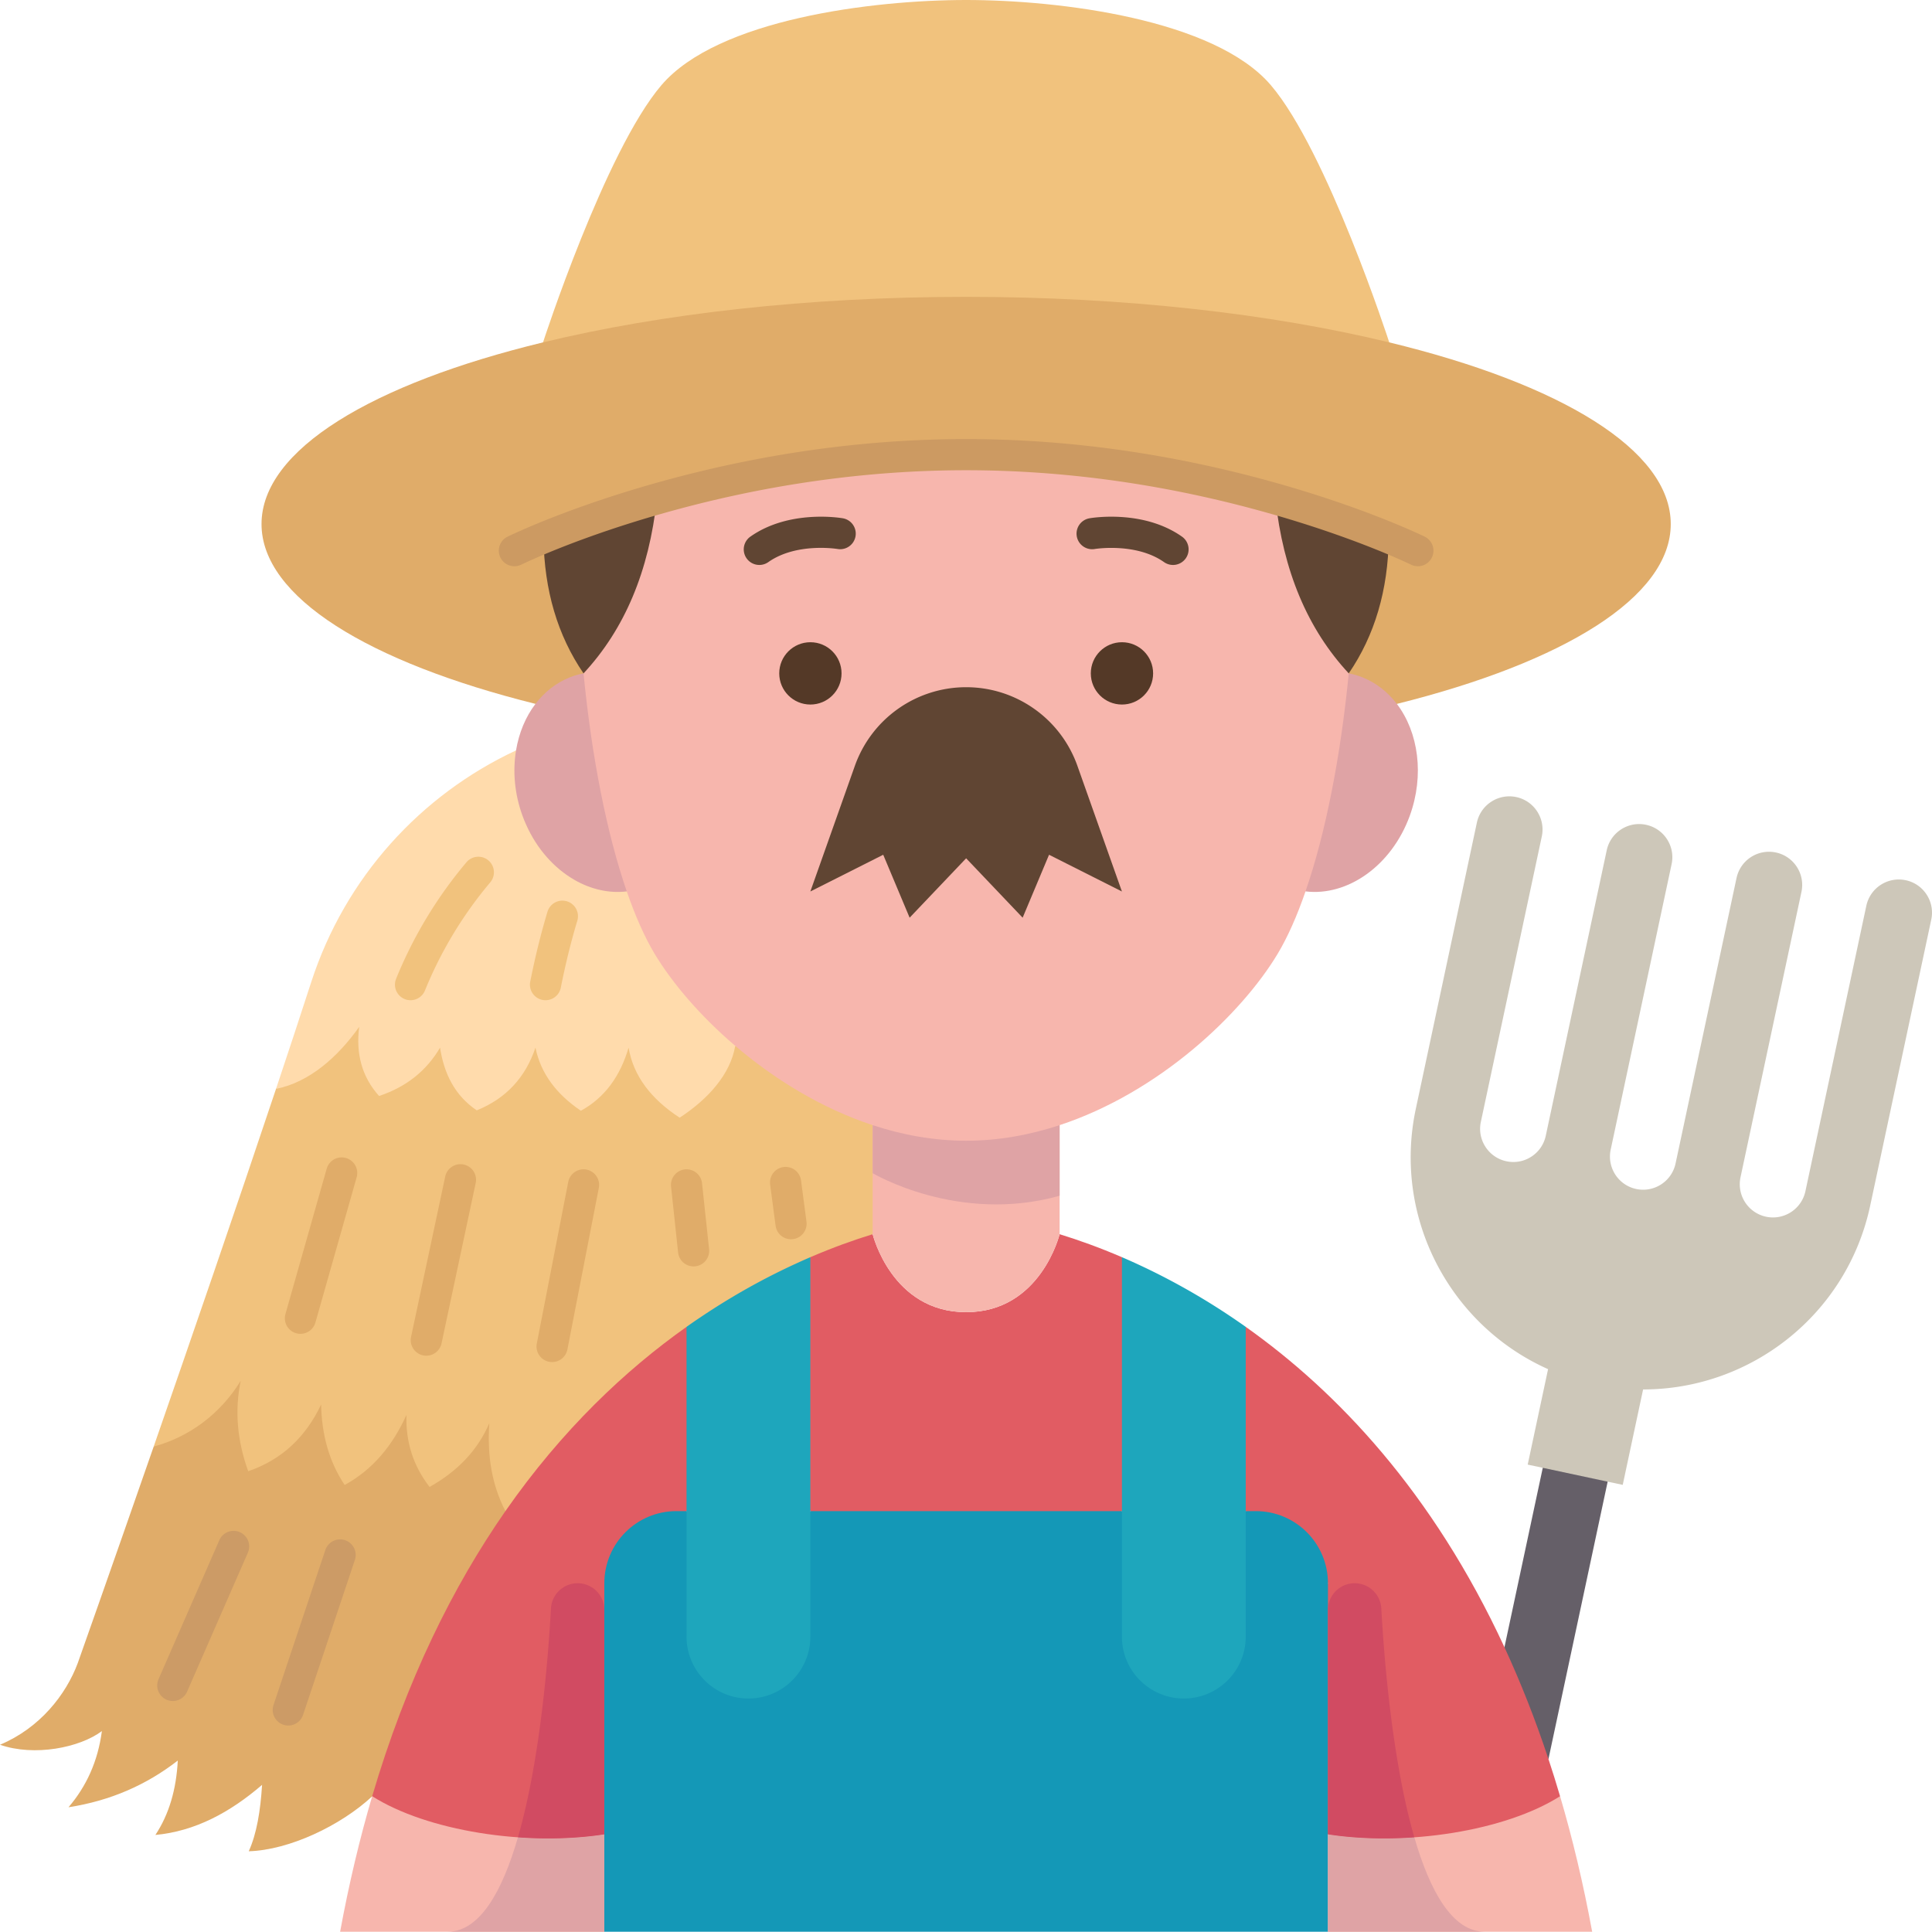 <svg viewBox="0 0 496.069 496" xmlns="http://www.w3.org/2000/svg"><g><path d="M129.77 388c12.399-83.402-50.718-58.301-90.31-16.57-11.15 32.05-19.5 55.61-19.5 55.61-3.02 8.08-9.69 16.64-19.96 20.95 8.8 3.07 20.47.77 26.16-3.51-1.02 7.77-3.99 14.21-8.57 19.56 10.75-1.66 20.04-5.75 28.06-11.99-.38 7.36-2.22 13.77-5.75 19.1 10.18-.95 19.14-5.76 27.39-12.86-.41 6.65-1.38 12.56-3.42 17.05 10.43-.31 23.63-6.61 31.68-14.09 37.16-5.299 45.681-32.349 34.22-73.25z" fill="#e0ac69"></path><path d="M224.07 288.9c-1.697-19.884-17.081-23.066-35.29-20.36-55.249-33.843-92.277-24.804-117.91 11.05-10.19 30.51-21.84 64.3-31.41 91.84 9.15-2.48 17.13-8.38 22.34-16.89-1.59 7.73-.87 15.47 1.93 23.22 8.67-2.97 14.78-8.82 18.72-17.12.16 7.76 2.06 14.69 6.05 20.65 7.25-3.97 12.34-10.18 15.86-17.98-.21 6.92 1.75 13.09 5.94 18.48 7.24-4.04 12.37-9.48 15.34-16.36-.57 8.59.69 15.88 4.13 22.57l94.3-71.1c13.244-8.689 12.553-18.056 0-28z" fill="#f1c27d"></path><path d="M132.5 192.68c-24.46 11.41-43.85 32.58-52.57 59.43-2.8 8.64-5.86 17.9-9.06 27.48 8.67-1.73 15.97-8.32 21.36-15.93-.89 6.9.7 12.85 5.1 17.75 7.03-2.33 12.2-6.51 15.66-12.41 1.03 6.71 3.81 12.31 9.42 16.1 7.68-3.1 12.55-8.6 15.08-16.1 1.36 6.68 5.44 11.99 11.66 16.2 6.08-3.33 10.09-8.81 12.25-16.2 1.24 7.33 5.84 13.23 13.11 17.98 7.28-4.75 13.03-11.11 14.27-18.44 3.722-47.853-17.941-70.226-56.28-75.86z" fill="#ffdbac"></path><path d="M396.13 376.88c7.724-7.168 13.152-5.498 16.66 3.56l-15.2 71.22c-14.761-2.81-19.627-11.667-11.3-28.71z" fill="#655f68"></path><path d="M408.81 496h-67.84v-25.01c17.069-16.121 42.946-16.936 59.58-9.77l.02-.01c3.19 10.81 5.96 22.39 8.24 34.79zM155.17 470.99V496H87.33c2.28-12.39 5.05-23.96 8.22-34.75.01-.01.03-.02.04-.03 19.998-10.631 46.147-9.212 59.58 9.77z" fill="#f7b6ad"></path><path d="M397.59 451.66c-3.41-10.3-7.21-19.86-11.3-28.71-18.46-39.91-43.06-65.71-66.43-82.26-10.685 16.656-11.294 32.476 0 47.31l21.11 18.52c-10.238 22.831-11.714 44.514 0 64.47 20.19 3.12 45.55-.88 59.58-9.77l.02-.01c-.96-3.26-1.95-6.44-2.98-9.55zM129.77 388c-13.4 19.26-25.39 43.29-34.22 73.25.01-.01.03-.02.04-.03 14.03 8.89 39.39 12.89 59.58 9.77l12.508-56.05L176.28 388c17.465-14.484 15.869-30.371 0-47.31-15.69 11.11-31.93 26.39-46.51 47.31zM288.07 322.8c10.793 23.686 13.227 45.859 0 65.2-23.042 22.007-50.038 20.008-80 0-15.509-19.341-12.655-41.514 0-65.2 5.77-2.48 11.15-4.41 16-5.9 0 0 4.85 20.02 24 20.02s24-20.02 24-20.02c4.85 1.49 10.23 3.42 16 5.9z" fill="#e15c63"></path><path d="M326.31 21.87C311.85 4.93 272.07 0 248.07 0s-63.78 4.93-78.24 21.87c-14.46 16.93-30.4 66.04-30.4 66.04h217.28s-15.94-49.11-30.4-66.04z" fill="#f1c27d"></path><path d="M356.71 87.91c-30.25-7.34-67.87-11.69-108.64-11.69s-78.39 4.35-108.64 11.69c-43.89 10.64-72.28 27.58-72.28 46.65 0 18.79 27.55 35.51 70.34 46.17l221.19.03.05-.04c42.74-10.67 70.26-27.38 70.26-46.16 0-19.07-28.39-36.01-72.28-46.65z" fill="#e0ac69"></path><path d="M358.68 180.76c5.52 7.27 7.1 18.28 3.29 28.73-4.68 12.81-15.96 20.69-26.75 19.39h-.01c-15.262-17.693-15.105-37.922 11.1-55.98 1.21.23 2.35.54 3.53 1.02 3.56 1.43 6.54 3.81 8.84 6.84zM160.93 228.88h-.01c-4.56.55-9.2-.54-13.4-2.94v-.01c-5.16-2.95-9.65-7.9-12.46-14.25-.32-.71-.62-1.44-.89-2.19-2.07-5.67-2.55-11.5-1.67-16.81.74-4.5 2.45-8.62 4.99-11.95 2.29-3.02 5.27-5.39 8.81-6.81 1.18-.48 2.32-.79 3.53-1.02 18.822 21.333 20.176 41.056 11.1 55.98z" fill="#dfa3a5"></path><path d="M327.48 128.1c-20.47-5.83-48.15-11.36-79.41-11.36s-58.94 5.53-79.41 11.36c-11.349 13.096-19.197 27.13-18.83 44.8 2.09 21.42 5.97 41.13 11.1 55.98 2.17 6.29 4.57 11.71 7.15 16.02 4.44 7.39 11.61 15.88 20.7 23.64 9.85 8.41 21.95 15.96 35.29 20.36v28s4.85 20.02 24 20.02 24-20.02 24-20.02v-28c25.65-8.45 46.75-28.6 55.99-44 2.58-4.31 4.98-9.73 7.15-16.02 5.13-14.85 9.01-34.56 11.1-55.98-.732-11.352-4.38-26.292-18.83-44.8z" fill="#f7b6ad"></path><path d="M489.33 226.01c4.6.98 7.53 5.51 6.55 10.11l-15.68 73.44c-5.98 28.03-30.76 47.22-58.31 47.2l-5.23 24.5-3.87-.82-16.66-3.56-3.87-.82 5.23-24.51c-25.16-11.23-39.94-38.86-33.95-66.89l15.67-73.45a8.53 8.53 0 0 1 10.12-6.55c4.6.98 7.53 5.51 6.55 10.11l-15.65 73.29c-.13.6-.19 1.19-.19 1.78 0 3.94 2.75 7.48 6.75 8.33 4.6.99 9.13-1.95 10.11-6.55l15.65-73.29c.98-4.6 5.51-7.54 10.11-6.55 4.6.98 7.54 5.51 6.55 10.11l-15.64 73.29c-.98 4.6 1.95 9.13 6.55 10.11s9.13-1.95 10.11-6.56l15.65-73.28a8.519 8.519 0 0 1 10.11-6.56c4.61.98 7.54 5.51 6.56 10.11l-15.65 73.29a8.528 8.528 0 0 0 6.56 10.12c4.6.98 9.13-1.96 10.11-6.56l15.64-73.29a8.53 8.53 0 0 1 10.12-6.55z" fill="#cdc7b9"></path><path d="M322.45 388H173.69c-10.23 0-18.52 8.29-18.52 18.52V496h185.8v-89.48c0-10.23-8.29-18.52-18.52-18.52z" fill="#1498b7"></path><path d="M288.07 388v-65.2c9.78 4.21 20.64 9.99 31.79 17.89V420.23c0 8.78-7.12 15.89-15.89 15.89-4.39 0-8.36-1.78-11.24-4.65a15.84 15.84 0 0 1-4.66-11.24zM176.28 388v-47.31c1.21-.86 2.42-1.7 3.63-2.5 8.52-5.73 16.83-10.25 24.55-13.78 1.22-.56 2.42-1.1 3.61-1.61v97.43c0 4.39-1.78 8.36-4.66 11.24a15.874 15.874 0 0 1-11.24 4.65c-8.77 0-15.89-7.11-15.89-15.89z" fill="#1ea6bc"></path><circle cx="288.08" cy="172.9" fill="#543927" r="8"></circle><path d="m276.64 196.64 11.43 32.26-18.71-9.43-6.78 16.16-14.51-15.25-14.51 15.25-6.78-16.16-18.71 9.43 11.43-32.26a30.313 30.313 0 0 1 28.57-20.19c6.42 0 12.49 2.02 17.49 5.56 5 3.53 8.93 8.58 11.08 14.63z" fill="#604533"></path><circle cx="208.08" cy="172.9" fill="#543927" r="8"></circle><path d="M356.59 138.1c-.19 13.45-3.61 25.05-10.28 34.8-10.56-11.35-16.84-26.29-18.83-44.8 12.83 3.65 22.83 7.41 29.11 10zM139.55 138.1c6.28-2.59 16.28-6.35 29.11-10-1.99 18.51-8.27 33.45-18.83 44.8-6.67-9.75-10.09-21.35-10.28-34.8z" fill="#604533"></path><path d="M155.17 470.99V496h-40.25c8.31 0 14.08-10.47 18.07-24.24 7.56.54 15.18.31 22.18-.77z" fill="#dfa3a5"></path><path d="M155.17 413.376v57.614c-7 1.08-14.62 1.31-22.18.77 5.752-19.874 7.809-46.631 8.478-58.77a6.853 6.853 0 0 1 6.845-6.47 6.857 6.857 0 0 1 6.857 6.856z" fill="#d14b62"></path><path d="M340.97 470.99V496h40.25c-8.31 0-14.08-10.47-18.07-24.24-7.56.54-15.18.31-22.18-.77z" fill="#dfa3a5"></path><path d="M340.97 413.376v57.614c7 1.08 14.62 1.31 22.18.77-5.752-19.874-7.809-46.631-8.478-58.77a6.853 6.853 0 0 0-6.845-6.47 6.857 6.857 0 0 0-6.857 6.856z" fill="#d14b62"></path><path d="M272.07 288.9v18.13c-26.05 7.32-48-5.8-48-5.8V288.9c7.66 2.52 15.72 4 24 4s16.34-1.48 24-4z" fill="#dfa3a5"></path><path d="M303.495 137.791c-9.987-7.038-23.212-4.808-23.77-4.71a4 4 0 0 0 1.389 7.879c.103-.018 10.593-1.689 17.771 3.37a3.996 3.996 0 0 0 5.574-.965 4 4 0 0 0-.964-5.574zM216.434 133.081c-.558-.098-13.783-2.328-23.769 4.71a4 4 0 0 0 4.609 6.539c7.203-5.078 17.603-3.397 17.78-3.369a4 4 0 0 0 1.38-7.88z" fill="#604533"></path><path d="M365.822 137.799c-.112-.055-2.802-1.37-7.707-3.396-6.221-2.566-16.396-6.41-29.539-10.149-26.822-7.639-53.908-11.513-80.506-11.513s-53.684 3.874-80.505 11.513c-13.145 3.739-23.319 7.583-29.542 10.15-4.903 2.026-7.593 3.341-7.705 3.396a4 4 0 0 0 3.522 7.183c.026-.012 2.601-1.269 7.236-3.184 6.028-2.487 15.897-6.214 28.68-9.851 26.109-7.437 52.458-11.207 78.314-11.207s52.205 3.771 78.315 11.207c12.781 3.636 22.65 7.364 28.677 9.85 4.638 1.916 7.212 3.173 7.238 3.185a4 4 0 0 0 5.351-1.832 4 4 0 0 0-1.829-5.352z" fill="#cc9a62"></path><path d="M180.258 303.815a4.004 4.004 0 0 0-4.403-3.552 4.002 4.002 0 0 0-3.552 4.403l1.815 16.975a4.001 4.001 0 0 0 7.956-.851z" fill="#e0ac69"></path><path d="M119.719 221.456a111.439 111.439 0 0 0-18.015 29.86 3.999 3.999 0 1 0 7.412 3.007 103.435 103.435 0 0 1 16.726-27.72 4 4 0 1 0-6.123-5.147zM140.074 256.821a4.001 4.001 0 0 0 3.92-3.224c1.194-6.03 2.625-11.827 4.251-17.23a4 4 0 0 0-7.66-2.306c-1.701 5.649-3.194 11.699-4.438 17.981a3.999 3.999 0 0 0 3.927 4.779z" fill="#f1c27d"></path><g fill="#e0ac69"><path d="M150.594 300.314a4 4 0 0 0-4.69 3.163l-8.069 41.49a4 4 0 0 0 3.931 4.765 4.003 4.003 0 0 0 3.923-3.237l8.069-41.49a4.002 4.002 0 0 0-3.164-4.691zM119.063 299.008a4.003 4.003 0 0 0-4.745 3.079l-8.76 41.13a4 4 0 1 0 7.824 1.666l8.76-41.13a4 4 0 0 0-3.079-4.745zM88.823 297.332a3.997 3.997 0 0 0-4.94 2.756l-10.59 37.3a3.999 3.999 0 0 0 3.85 5.093 4 4 0 0 0 3.846-2.909l10.59-37.3a4.001 4.001 0 0 0-2.756-4.94zM205.676 303.095a4 4 0 0 0-7.931 1.05l1.399 10.574a4.002 4.002 0 0 0 4.49 3.441 4 4 0 0 0 3.441-4.49z" fill="#e0ac69"></path></g><path d="M61.583 393.405a4 4 0 0 0-5.268 2.062l-15.61 35.69a4 4 0 0 0 7.331 3.206l15.61-35.69a4.002 4.002 0 0 0-2.063-5.268zM88.598 395.466a4.005 4.005 0 0 0-5.063 2.525l-13.34 39.89a4.002 4.002 0 0 0 7.588 2.538l13.34-39.89a4 4 0 0 0-2.525-5.063z" fill="#cc9b66"></path></g></svg>